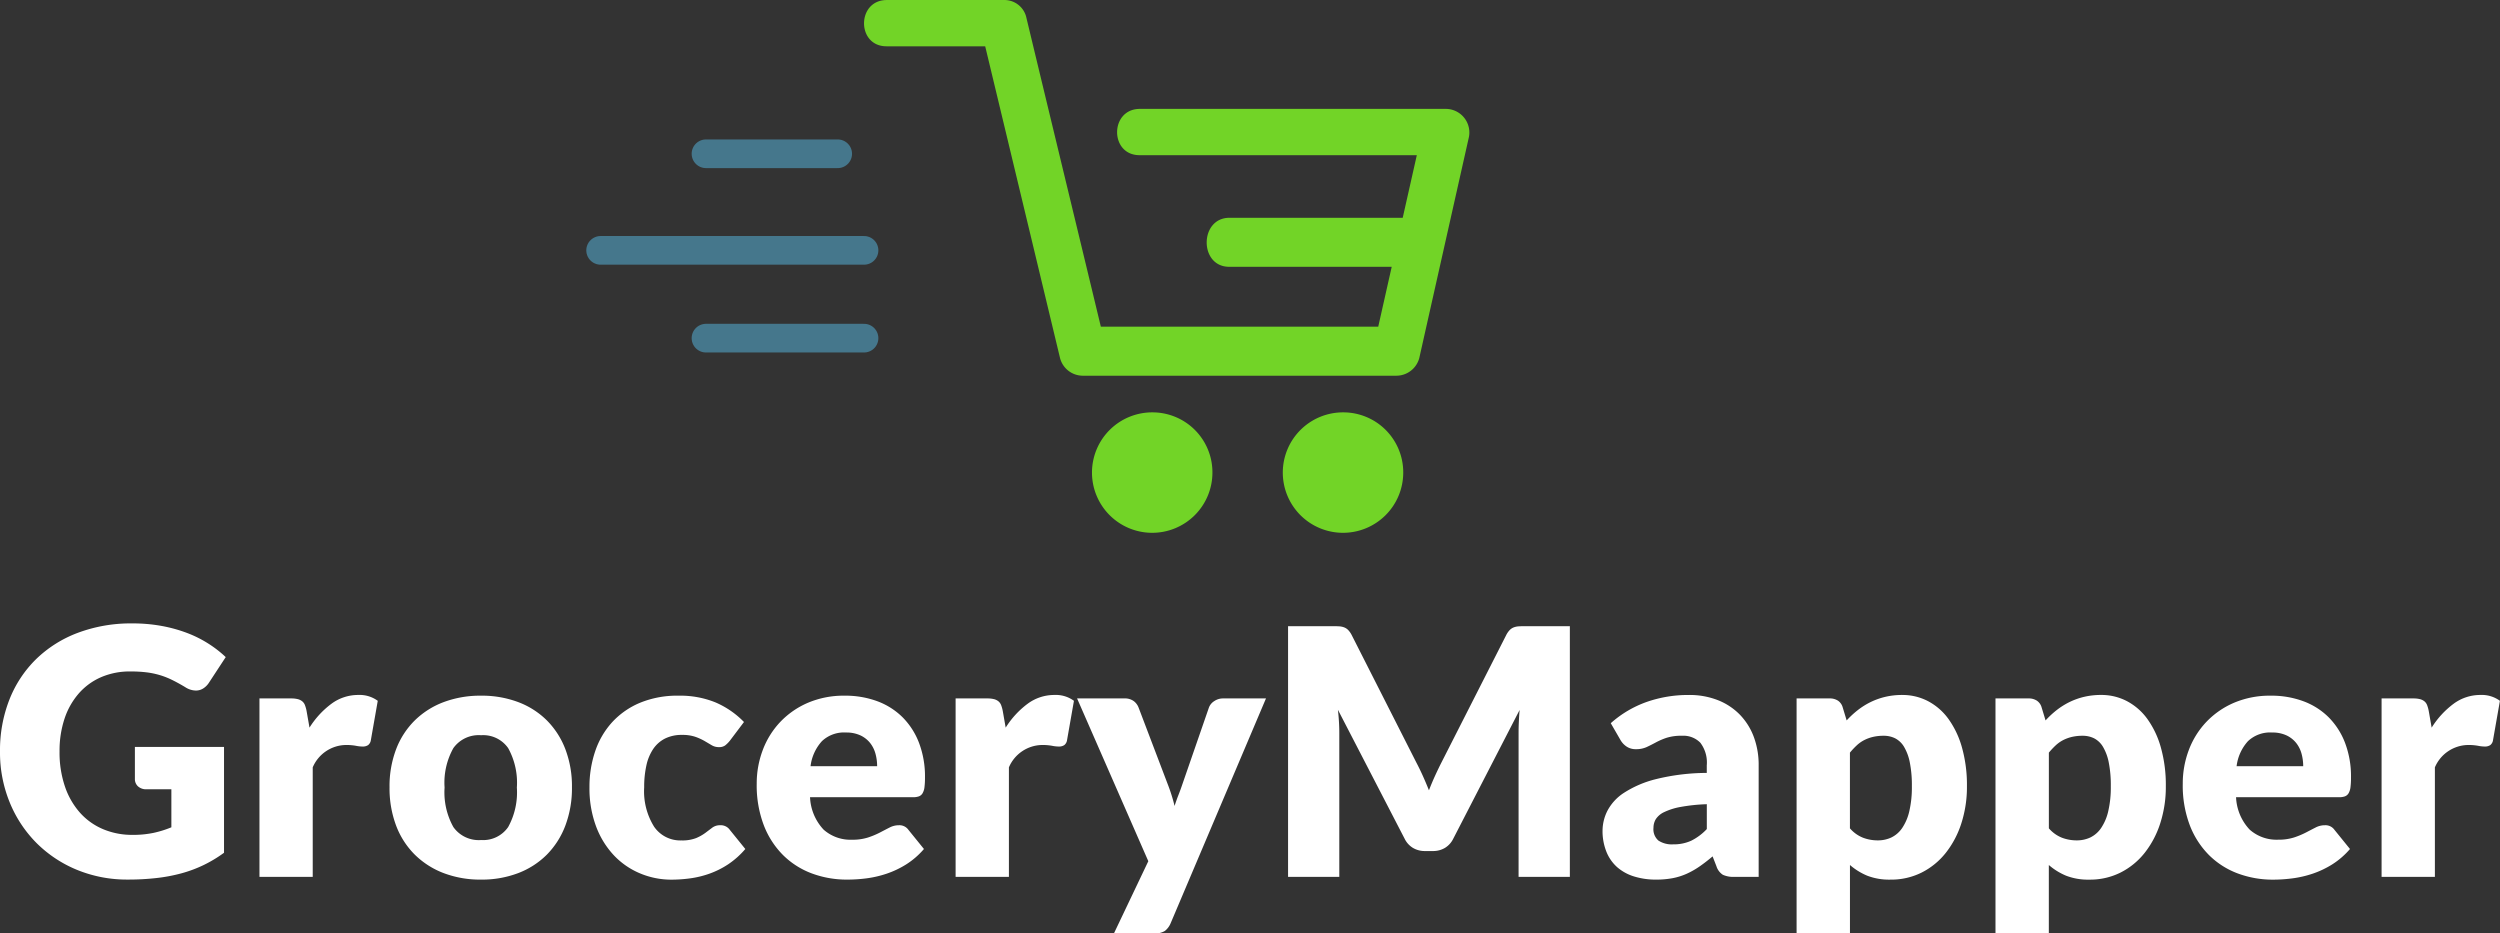 <svg xmlns="http://www.w3.org/2000/svg" width="261.54" height="97.655" viewBox="0 0 261.54 97.655">
  <rect x="0" y="0" width="261.54" height="97.655" fill="#333333" stroke="none"/>
  <g id="Group_9" data-name="Group 9" transform="translate(-68.758 -12.986)">
    <g id="Component_1_3" data-name="Component 1 – 3" transform="translate(68.758 12.986)">
      <g id="Group_2" data-name="Group 2" transform="translate(90.392)">
        <path id="Path_1" data-name="Path 1" d="M123.449,533.421H91.4c-3.157,0-3.185,4.842-.035,4.842h29.007q-.737,3.279-1.475,6.55H100.772c-3.157,0-3.185,5.127-.034,5.127h17.008q-.705,3.129-1.41,6.265H87.316C84.707,545.353,82.1,534.6,79.49,523.732a2.351,2.351,0,0,0-2.344-1.7H64.925c-3.157,0-3.185,4.841-.035,4.841H75.217L83.05,559.5a2.466,2.466,0,0,0,2.343,1.834h32.861a2.485,2.485,0,0,0,2.375-1.845q2.581-11.5,5.159-22.972A2.472,2.472,0,0,0,123.449,533.421Z" transform="translate(-62.542 -522.029)" fill="#72d427"/>
        <path id="Path_2" data-name="Path 2" d="M122.294,574.173a6.3,6.3,0,1,0,6.246,6.3A6.272,6.272,0,0,0,122.294,574.173Z" transform="translate(-72.131 -531.033)" fill="#72d427"/>
        <path id="Path_3" data-name="Path 3" d="M97.975,574.173a6.3,6.3,0,1,0,6.245,6.3A6.272,6.272,0,0,0,97.975,574.173Z" transform="translate(-67.773 -531.033)" fill="#72d427"/>
      </g>
      <path id="GroceryMapper" d="M14.508-4.392a10.352,10.352,0,0,0,2.232-.216,10.926,10.926,0,0,0,1.836-.576V-9.162H15.984a1.259,1.259,0,0,1-.9-.306,1.019,1.019,0,0,1-.324-.774V-13.59h9.324V-2.52a13.741,13.741,0,0,1-2.1,1.269,13.546,13.546,0,0,1-2.322.873,17.288,17.288,0,0,1-2.628.5,26.038,26.038,0,0,1-3,.162A13.751,13.751,0,0,1,8.712-.729,12.947,12.947,0,0,1,4.473-3.537,12.924,12.924,0,0,1,1.665-7.785,13.817,13.817,0,0,1,.648-13.122a14.53,14.53,0,0,1,.972-5.391A12.142,12.142,0,0,1,4.4-22.752a12.617,12.617,0,0,1,4.374-2.772,15.811,15.811,0,0,1,5.733-.99,16.7,16.7,0,0,1,3.078.27,15.144,15.144,0,0,1,2.655.738,12.218,12.218,0,0,1,2.223,1.116,11.973,11.973,0,0,1,1.8,1.4L22.5-20.3a1.959,1.959,0,0,1-.6.594,1.432,1.432,0,0,1-.765.216,2.107,2.107,0,0,1-1.116-.36q-.72-.432-1.359-.747a8.292,8.292,0,0,0-1.305-.513,8.553,8.553,0,0,0-1.4-.288,13.777,13.777,0,0,0-1.656-.09,7.554,7.554,0,0,0-3.078.6,6.6,6.6,0,0,0-2.331,1.7A7.694,7.694,0,0,0,7.4-16.551a10.629,10.629,0,0,0-.522,3.429,11.037,11.037,0,0,0,.576,3.708A7.967,7.967,0,0,0,9.045-6.678a6.764,6.764,0,0,0,2.412,1.7A7.811,7.811,0,0,0,14.508-4.392ZM27.792,0V-18.666H31.1a2.824,2.824,0,0,1,.693.072,1.215,1.215,0,0,1,.468.225.96.96,0,0,1,.288.4,3.652,3.652,0,0,1,.171.612l.306,1.746a9.147,9.147,0,0,1,2.3-2.5,4.681,4.681,0,0,1,2.79-.918,3.214,3.214,0,0,1,2.052.612l-.72,4.1a.8.8,0,0,1-.288.531.977.977,0,0,1-.576.153,3.82,3.82,0,0,1-.72-.081,5.581,5.581,0,0,0-1.044-.081,3.833,3.833,0,0,0-3.456,2.34V0ZM50.976-18.954a10.78,10.78,0,0,1,3.87.666,8.488,8.488,0,0,1,3,1.908,8.6,8.6,0,0,1,1.944,3.015,10.877,10.877,0,0,1,.693,3.987,11.074,11.074,0,0,1-.693,4.023,8.655,8.655,0,0,1-1.944,3.042,8.529,8.529,0,0,1-3,1.926,10.652,10.652,0,0,1-3.87.675,10.777,10.777,0,0,1-3.9-.675,8.7,8.7,0,0,1-3.024-1.926,8.529,8.529,0,0,1-1.962-3.042A11.074,11.074,0,0,1,41.4-9.378a10.877,10.877,0,0,1,.693-3.987,8.47,8.47,0,0,1,1.962-3.015,8.655,8.655,0,0,1,3.024-1.908A10.907,10.907,0,0,1,50.976-18.954Zm0,15.1a3.169,3.169,0,0,0,2.835-1.359,7.516,7.516,0,0,0,.909-4.131,7.468,7.468,0,0,0-.909-4.122,3.176,3.176,0,0,0-2.835-1.35,3.255,3.255,0,0,0-2.9,1.35,7.409,7.409,0,0,0-.918,4.122,7.457,7.457,0,0,0,.918,4.131A3.247,3.247,0,0,0,50.976-3.852ZM77-14.238a3.086,3.086,0,0,1-.486.486,1.073,1.073,0,0,1-.666.18,1.434,1.434,0,0,1-.747-.2l-.747-.441a5.666,5.666,0,0,0-.972-.441A4.184,4.184,0,0,0,72-14.85a3.883,3.883,0,0,0-1.773.378,3.283,3.283,0,0,0-1.233,1.08,4.935,4.935,0,0,0-.72,1.719,10.269,10.269,0,0,0-.234,2.3,6.994,6.994,0,0,0,1.035,4.122,3.322,3.322,0,0,0,2.853,1.44,3.988,3.988,0,0,0,1.539-.243,4.664,4.664,0,0,0,.963-.54l.729-.549A1.348,1.348,0,0,1,76-5.4,1.153,1.153,0,0,1,77-4.914l1.62,2A8.814,8.814,0,0,1,76.806-1.3a9.119,9.119,0,0,1-1.953.972,10.08,10.08,0,0,1-2.007.486,14.778,14.778,0,0,1-1.962.135A8.419,8.419,0,0,1,67.617-.36a8,8,0,0,1-2.736-1.881,9.009,9.009,0,0,1-1.872-3.033,11.362,11.362,0,0,1-.693-4.1,11.528,11.528,0,0,1,.6-3.771A8.561,8.561,0,0,1,64.7-16.191a8.285,8.285,0,0,1,2.916-2.025,10.218,10.218,0,0,1,4.023-.738,9.807,9.807,0,0,1,3.852.7A9.243,9.243,0,0,1,78.48-16.2Zm12.024-4.716a9.611,9.611,0,0,1,3.393.576A7.376,7.376,0,0,1,95.067-16.7a7.64,7.64,0,0,1,1.728,2.691,9.875,9.875,0,0,1,.621,3.609,7.877,7.877,0,0,1-.054,1.026,1.624,1.624,0,0,1-.2.63.754.754,0,0,1-.387.324,1.813,1.813,0,0,1-.621.09H85.392a5.262,5.262,0,0,0,1.422,3.393,4.231,4.231,0,0,0,2.97,1.053,5.316,5.316,0,0,0,1.674-.234,8.445,8.445,0,0,0,1.251-.522q.549-.288,1.008-.522A2.093,2.093,0,0,1,94.68-5.4a1.153,1.153,0,0,1,1.008.486l1.62,2A8.294,8.294,0,0,1,95.445-1.3a9.681,9.681,0,0,1-2.052.972,11.123,11.123,0,0,1-2.106.486A15.8,15.8,0,0,1,89.28.288,10.48,10.48,0,0,1,85.6-.351a8.458,8.458,0,0,1-3.006-1.9,8.96,8.96,0,0,1-2.034-3.132,11.7,11.7,0,0,1-.747-4.356,9.858,9.858,0,0,1,.639-3.546,8.734,8.734,0,0,1,1.836-2.934,8.742,8.742,0,0,1,2.9-2A9.565,9.565,0,0,1,89.028-18.954Zm.108,3.852a3.362,3.362,0,0,0-2.5.909,4.736,4.736,0,0,0-1.188,2.619h6.966a4.925,4.925,0,0,0-.171-1.3,3.142,3.142,0,0,0-.558-1.125,2.839,2.839,0,0,0-1.017-.8A3.478,3.478,0,0,0,89.136-15.1ZM100.62,0V-18.666h3.312a2.824,2.824,0,0,1,.693.072,1.215,1.215,0,0,1,.468.225.96.96,0,0,1,.288.4,3.652,3.652,0,0,1,.171.612l.306,1.746a9.147,9.147,0,0,1,2.3-2.5,4.681,4.681,0,0,1,2.79-.918,3.214,3.214,0,0,1,2.052.612l-.72,4.1a.8.8,0,0,1-.288.531.977.977,0,0,1-.576.153,3.82,3.82,0,0,1-.72-.081,5.581,5.581,0,0,0-1.044-.081,3.833,3.833,0,0,0-3.456,2.34V0Zm22.5,4.842a2,2,0,0,1-.612.819,1.992,1.992,0,0,1-1.152.261H117.18l3.6-7.56-7.452-17.028h4.932a1.575,1.575,0,0,1,1.008.288,1.546,1.546,0,0,1,.5.684l3.06,8.046a17.73,17.73,0,0,1,.7,2.232q.18-.576.4-1.134t.414-1.134l2.772-8.01a1.366,1.366,0,0,1,.567-.693,1.62,1.62,0,0,1,.909-.279h4.5Zm25.686-16.83q.36.684.693,1.422t.639,1.512q.306-.792.648-1.539t.7-1.449L158.22-25.29a2.2,2.2,0,0,1,.369-.531,1.208,1.208,0,0,1,.423-.279,1.773,1.773,0,0,1,.531-.108q.3-.018.693-.018h4.644V0h-5.364V-15.084q0-1.1.108-2.376L152.676-3.978a2.289,2.289,0,0,1-.873.954,2.415,2.415,0,0,1-1.251.324h-.828a2.415,2.415,0,0,1-1.251-.324,2.289,2.289,0,0,1-.873-.954l-6.984-13.5q.072.63.108,1.251t.036,1.143V0H135.4V-26.226h4.644q.4,0,.693.018a1.773,1.773,0,0,1,.531.108,1.208,1.208,0,0,1,.423.279,2.2,2.2,0,0,1,.369.531ZM182.088,0a2.614,2.614,0,0,1-1.2-.216,1.65,1.65,0,0,1-.675-.9l-.4-1.026q-.7.594-1.35,1.044a8.557,8.557,0,0,1-1.341.765,6.622,6.622,0,0,1-1.476.468,9.084,9.084,0,0,1-1.737.153,7.616,7.616,0,0,1-2.322-.333,4.844,4.844,0,0,1-1.773-.981A4.313,4.313,0,0,1,168.7-2.637a5.81,5.81,0,0,1-.4-2.223,4.662,4.662,0,0,1,.5-2.034,5.018,5.018,0,0,1,1.746-1.9,11.1,11.1,0,0,1,3.348-1.431,22.465,22.465,0,0,1,5.31-.648v-.792a3.422,3.422,0,0,0-.675-2.367,2.483,2.483,0,0,0-1.917-.729,5.086,5.086,0,0,0-1.62.216,7.283,7.283,0,0,0-1.125.486q-.5.27-.963.486a2.645,2.645,0,0,1-1.116.216,1.687,1.687,0,0,1-.981-.279,2.072,2.072,0,0,1-.639-.693l-1.008-1.746a11.347,11.347,0,0,1,3.753-2.223,13.157,13.157,0,0,1,4.419-.729,8.082,8.082,0,0,1,3.051.549,6.566,6.566,0,0,1,2.3,1.53,6.686,6.686,0,0,1,1.449,2.331,8.377,8.377,0,0,1,.5,2.952V0ZM175.68-3.4a4.427,4.427,0,0,0,1.89-.378A5.758,5.758,0,0,0,179.208-5V-7.6a18.525,18.525,0,0,0-2.754.288,6.69,6.69,0,0,0-1.71.54,2.07,2.07,0,0,0-.873.738,1.747,1.747,0,0,0-.243.9,1.564,1.564,0,0,0,.522,1.341A2.547,2.547,0,0,0,175.68-3.4ZM188.6,5.922V-18.666h3.456a1.54,1.54,0,0,1,.873.234,1.249,1.249,0,0,1,.495.7l.414,1.368A9.381,9.381,0,0,1,195-17.442a7.648,7.648,0,0,1,1.332-.837,7.341,7.341,0,0,1,1.53-.549,7.617,7.617,0,0,1,1.791-.2,5.749,5.749,0,0,1,2.7.648,6.222,6.222,0,0,1,2.142,1.872,9.447,9.447,0,0,1,1.413,3,14.483,14.483,0,0,1,.513,4.023,12.4,12.4,0,0,1-.585,3.888A9.769,9.769,0,0,1,204.2-2.5a7.546,7.546,0,0,1-2.52,2.052,7.126,7.126,0,0,1-3.249.738,6.361,6.361,0,0,1-2.448-.414,6.646,6.646,0,0,1-1.8-1.116V5.922Zm9.108-20.682a4.822,4.822,0,0,0-1.107.117,4.067,4.067,0,0,0-.918.333,3.481,3.481,0,0,0-.783.549,8.132,8.132,0,0,0-.72.765v7.92a3.527,3.527,0,0,0,1.368.981,4.341,4.341,0,0,0,1.548.279,3.288,3.288,0,0,0,1.422-.306,2.9,2.9,0,0,0,1.125-.981,5.225,5.225,0,0,0,.747-1.755,10.993,10.993,0,0,0,.27-2.628,12.09,12.09,0,0,0-.216-2.484,5.117,5.117,0,0,0-.6-1.629,2.341,2.341,0,0,0-.927-.891A2.659,2.659,0,0,0,197.712-14.76Zm11.7,20.682V-18.666h3.456a1.54,1.54,0,0,1,.873.234,1.249,1.249,0,0,1,.495.7l.414,1.368a9.381,9.381,0,0,1,1.161-1.08,7.65,7.65,0,0,1,1.332-.837,7.341,7.341,0,0,1,1.53-.549,7.617,7.617,0,0,1,1.791-.2,5.749,5.749,0,0,1,2.7.648,6.222,6.222,0,0,1,2.142,1.872,9.447,9.447,0,0,1,1.413,3,14.483,14.483,0,0,1,.513,4.023,12.4,12.4,0,0,1-.585,3.888,9.769,9.769,0,0,1-1.638,3.1,7.546,7.546,0,0,1-2.52,2.052,7.126,7.126,0,0,1-3.249.738,6.361,6.361,0,0,1-2.448-.414,6.646,6.646,0,0,1-1.8-1.116V5.922ZM218.52-14.76a4.822,4.822,0,0,0-1.107.117,4.067,4.067,0,0,0-.918.333,3.481,3.481,0,0,0-.783.549,8.132,8.132,0,0,0-.72.765v7.92a3.527,3.527,0,0,0,1.368.981,4.341,4.341,0,0,0,1.548.279,3.288,3.288,0,0,0,1.422-.306,2.9,2.9,0,0,0,1.125-.981,5.224,5.224,0,0,0,.747-1.755,10.993,10.993,0,0,0,.27-2.628,12.09,12.09,0,0,0-.216-2.484,5.117,5.117,0,0,0-.6-1.629,2.341,2.341,0,0,0-.927-.891A2.659,2.659,0,0,0,218.52-14.76Zm19.692-4.194a9.611,9.611,0,0,1,3.393.576,7.376,7.376,0,0,1,2.646,1.674,7.64,7.64,0,0,1,1.728,2.691A9.875,9.875,0,0,1,246.6-10.4a7.879,7.879,0,0,1-.054,1.026,1.624,1.624,0,0,1-.2.63.754.754,0,0,1-.387.324,1.813,1.813,0,0,1-.621.09H234.576A5.262,5.262,0,0,0,236-4.941a4.231,4.231,0,0,0,2.97,1.053,5.316,5.316,0,0,0,1.674-.234,8.445,8.445,0,0,0,1.251-.522q.549-.288,1.008-.522a2.093,2.093,0,0,1,.963-.234,1.153,1.153,0,0,1,1.008.486l1.62,2A8.3,8.3,0,0,1,244.629-1.3a9.681,9.681,0,0,1-2.052.972,11.122,11.122,0,0,1-2.106.486,15.8,15.8,0,0,1-2.007.135,10.48,10.48,0,0,1-3.681-.639,8.458,8.458,0,0,1-3.006-1.9,8.96,8.96,0,0,1-2.034-3.132A11.7,11.7,0,0,1,229-9.738a9.858,9.858,0,0,1,.639-3.546,8.734,8.734,0,0,1,1.836-2.934,8.742,8.742,0,0,1,2.9-2A9.565,9.565,0,0,1,238.212-18.954Zm.108,3.852a3.362,3.362,0,0,0-2.5.909,4.736,4.736,0,0,0-1.188,2.619H241.6a4.925,4.925,0,0,0-.171-1.3,3.142,3.142,0,0,0-.558-1.125,2.839,2.839,0,0,0-1.017-.8A3.478,3.478,0,0,0,238.32-15.1ZM249.8,0V-18.666h3.312a2.824,2.824,0,0,1,.693.072,1.215,1.215,0,0,1,.468.225.96.96,0,0,1,.288.4,3.652,3.652,0,0,1,.171.612l.306,1.746a9.147,9.147,0,0,1,2.3-2.5,4.681,4.681,0,0,1,2.79-.918,3.214,3.214,0,0,1,2.052.612l-.72,4.1a.8.8,0,0,1-.288.531.977.977,0,0,1-.576.153,3.82,3.82,0,0,1-.72-.081,5.581,5.581,0,0,0-1.044-.081,3.833,3.833,0,0,0-3.456,2.34V0Z" transform="translate(-0.648 91.733)" fill="#fff"/>
    </g>
    <g id="Group_3" data-name="Group 3" transform="translate(131.594 29.073)">
      <line id="Line_1" data-name="Line 1" x1="27.555" transform="translate(0 10.104)" fill="none" stroke="#45778c" stroke-linecap="round" stroke-width="3"/>
      <line id="Line_2" data-name="Line 2" x1="13.778" transform="translate(11.022 0)" fill="none" stroke="#45778c" stroke-linecap="round" stroke-width="3"/>
      <line id="Line_3" data-name="Line 3" x1="16.533" transform="translate(11.022 19.289)" fill="none" stroke="#45778c" stroke-linecap="round" stroke-width="3"/>
    </g>
  </g>
</svg>
